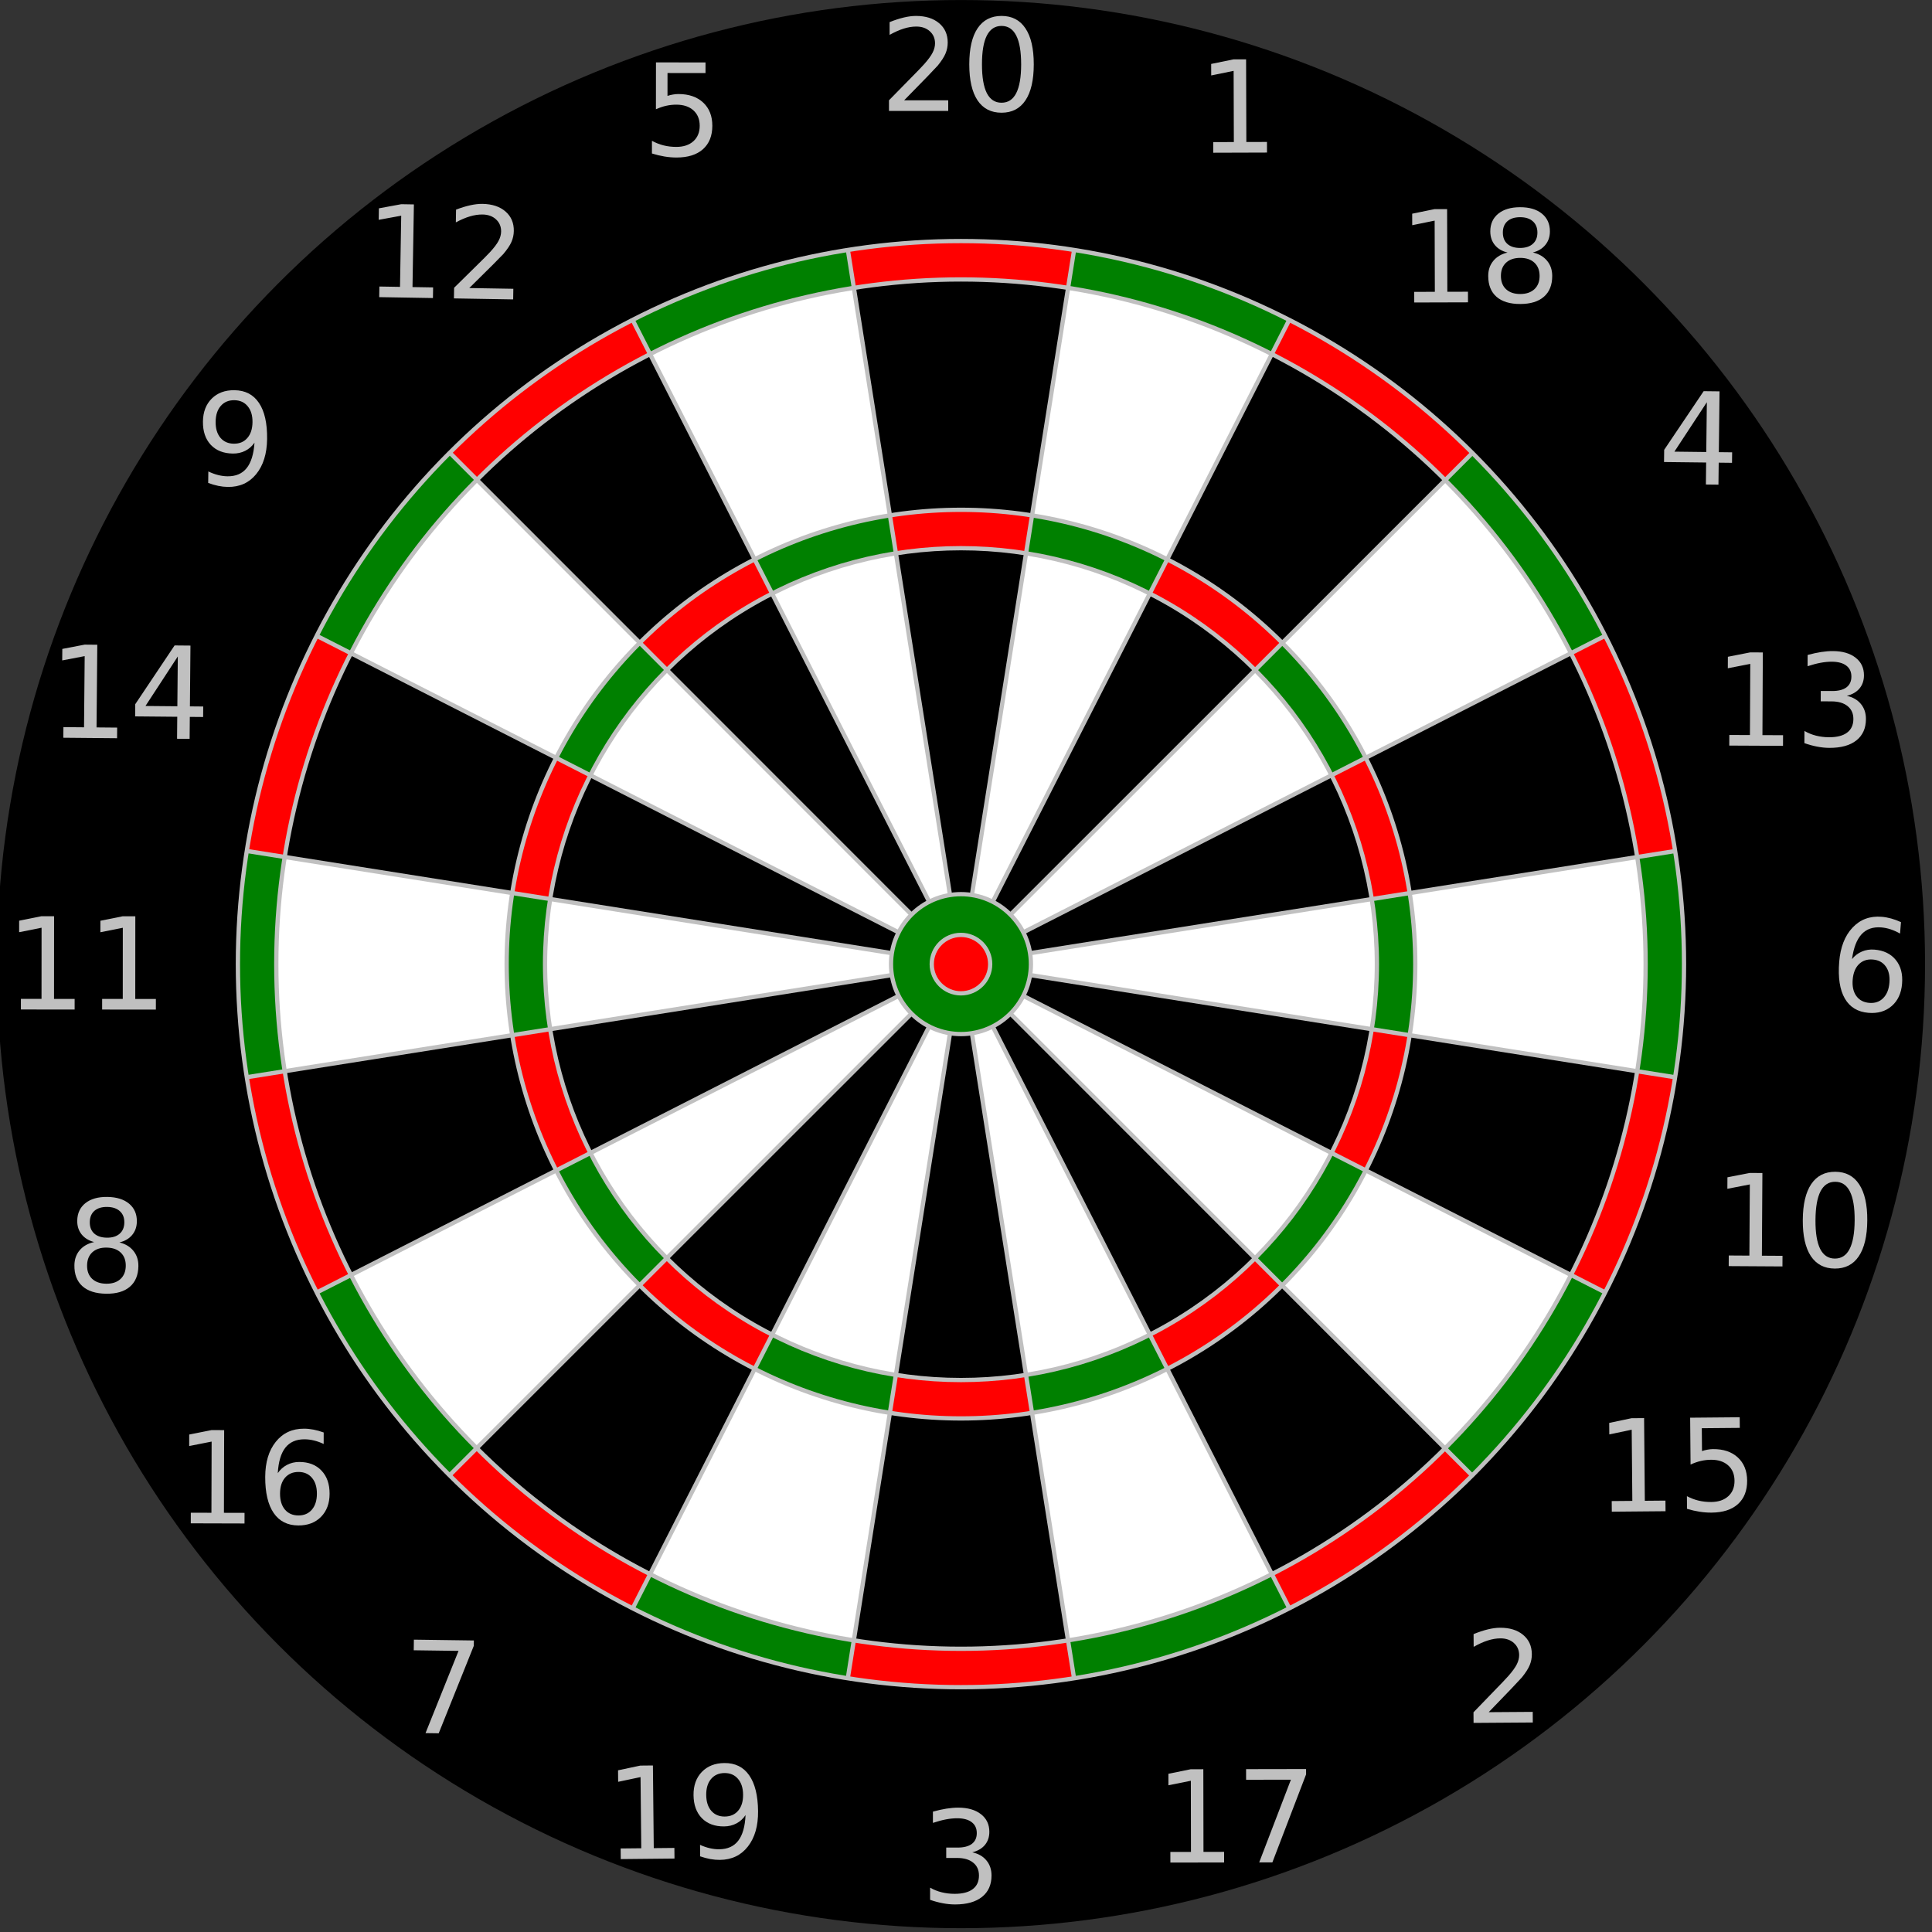 <?xml version="1.0" encoding="UTF-8" standalone="no"?>
<svg
   xmlns:dc="http://purl.org/dc/elements/1.1/"
   xmlns:cc="http://creativecommons.org/ns#"
   xmlns:rdf="http://www.w3.org/1999/02/22-rdf-syntax-ns#"
   xmlns:svg="http://www.w3.org/2000/svg"
   xmlns="http://www.w3.org/2000/svg"
   xmlns:xlink="http://www.w3.org/1999/xlink"
   xmlns:sodipodi="http://sodipodi.sourceforge.net/DTD/sodipodi-0.dtd"
   xmlns:inkscape="http://www.inkscape.org/namespaces/inkscape"
   height="731.949"
   version="1.0"
   viewBox="-250 -250 500 500"
   width="731.949"
   id="svg2"
   sodipodi:version="0.32"
   inkscape:version="0.48.4 r"
   sodipodi:docname="dartboard.svg"
   inkscape:output_extension="org.inkscape.output.svg.inkscape">
  <rect x="-250" y="-250" width="500" height="500" fill="#333333" stroke="none"/>
  <sodipodi:namedview
     inkscape:window-height="1028"
     inkscape:window-width="1618"
     inkscape:pageshadow="2"
     inkscape:pageopacity="0.0"
     guidetolerance="10.0"
     gridtolerance="10.0"
     objecttolerance="10.0"
     borderopacity="1.0"
     bordercolor="#666666"
     pagecolor="#ffffff"
     id="base"
     showgrid="false"
     inkscape:zoom="1.1148313"
     inkscape:cx="222.94921"
     inkscape:cy="370.82162"
     inkscape:window-x="54"
     inkscape:window-y="-8"
     inkscape:window-maximized="1"
     inkscape:current-layer="svg2" />
  <defs
     id="defs6">
    <line
       id="refwire"
       x1="2.566"
       x2="26.52"
       y1="16.2"
       y2="167.4"
       style="stroke:#c0c0c0;stroke-width:1" />
    <path
       d="M 0,0 L 15.64,98.77 C 5.278,100.411 -5.278,100.411 -15.64,98.77 L 0,0 z"
       id="SLICE"
       style="stroke-width:0" />
    <use
       id="double"
       transform="scale(1.695,1.695)"
       xlink:href="#SLICE"
       x="0"
       y="0"
       width="500"
       height="500" />
    <use
       id="outer"
       transform="scale(1.605,1.605)"
       xlink:href="#SLICE"
       x="0"
       y="0"
       width="500"
       height="500" />
    <use
       id="triple"
       transform="scale(1.065,1.065)"
       xlink:href="#SLICE"
       x="0"
       y="0"
       width="500"
       height="500" />
    <use
       id="inner"
       transform="scale(0.975,0.975)"
       xlink:href="#SLICE"
       x="0"
       y="0"
       width="500"
       height="500" />
  </defs>
  <circle
     d="M 226,0 C 226,124.816 124.816,226 0,226 -124.816,226 -226,124.816 -226,0 c 0,-124.816 101.184,-226 226,-226 124.816,0 226,101.184 226,226 z"
     style="fill:#000000"
     sodipodi:ry="226"
     sodipodi:rx="226"
     sodipodi:cy="0"
     sodipodi:cx="0"
     cy="0"
     cx="0"
     id="circle16"
     r="226"
     transform="matrix(1.104,0,0,-1.104,-1.304,-0.487)" />
  <g
     id="dartboard"
     transform="matrix(1.104,0,0,-1.104,-1.304,-0.487)">
    <g
       id="g19">
      <use
         height="500"
         width="500"
         y="0"
         x="0"
         style="fill:#ff0000"
         id="use21"
         xlink:href="#double" />
      <use
         height="500"
         width="500"
         y="0"
         x="0"
         style="fill:#000000"
         id="use23"
         xlink:href="#outer" />
      <use
         height="500"
         width="500"
         y="0"
         x="0"
         style="fill:#ff0000"
         id="use25"
         xlink:href="#triple" />
      <use
         height="500"
         width="500"
         y="0"
         x="0"
         style="fill:#000000"
         id="use27"
         xlink:href="#inner" />
    </g>
    <g
       id="g29"
       transform="matrix(0.951,0.309,-0.309,0.951,0,0)">
      <use
         height="500"
         width="500"
         y="0"
         x="0"
         style="fill:#008000"
         id="use31"
         xlink:href="#double" />
      <use
         height="500"
         width="500"
         y="0"
         x="0"
         style="fill:#ffffff"
         id="use33"
         xlink:href="#outer" />
      <use
         height="500"
         width="500"
         y="0"
         x="0"
         style="fill:#008000"
         id="use35"
         xlink:href="#triple" />
      <use
         height="500"
         width="500"
         y="0"
         x="0"
         style="fill:#ffffff"
         id="use37"
         xlink:href="#inner" />
    </g>
    <g
       id="g39"
       transform="matrix(0.809,0.588,-0.588,0.809,0,0)">
      <use
         height="500"
         width="500"
         y="0"
         x="0"
         style="fill:#ff0000"
         id="use41"
         xlink:href="#double" />
      <use
         height="500"
         width="500"
         y="0"
         x="0"
         style="fill:#000000"
         id="use43"
         xlink:href="#outer" />
      <use
         height="500"
         width="500"
         y="0"
         x="0"
         style="fill:#ff0000"
         id="use45"
         xlink:href="#triple" />
      <use
         height="500"
         width="500"
         y="0"
         x="0"
         style="fill:#000000"
         id="use47"
         xlink:href="#inner" />
    </g>
    <g
       id="g49"
       transform="matrix(0.588,0.809,-0.809,0.588,0,0)">
      <use
         height="500"
         width="500"
         y="0"
         x="0"
         style="fill:#008000"
         id="use51"
         xlink:href="#double" />
      <use
         height="500"
         width="500"
         y="0"
         x="0"
         style="fill:#ffffff"
         id="use53"
         xlink:href="#outer" />
      <use
         height="500"
         width="500"
         y="0"
         x="0"
         style="fill:#008000"
         id="use55"
         xlink:href="#triple" />
      <use
         height="500"
         width="500"
         y="0"
         x="0"
         style="fill:#ffffff"
         id="use57"
         xlink:href="#inner" />
    </g>
    <g
       id="g59"
       transform="matrix(0.309,0.951,-0.951,0.309,0,0)">
      <use
         height="500"
         width="500"
         y="0"
         x="0"
         style="fill:#ff0000"
         id="use61"
         xlink:href="#double" />
      <use
         height="500"
         width="500"
         y="0"
         x="0"
         style="fill:#000000"
         id="use63"
         xlink:href="#outer" />
      <use
         height="500"
         width="500"
         y="0"
         x="0"
         style="fill:#ff0000"
         id="use65"
         xlink:href="#triple" />
      <use
         height="500"
         width="500"
         y="0"
         x="0"
         style="fill:#000000"
         id="use67"
         xlink:href="#inner" />
    </g>
    <g
       id="g69"
       transform="matrix(0,1,-1,0,0,0)">
      <use
         height="500"
         width="500"
         y="0"
         x="0"
         style="fill:#008000"
         id="use71"
         xlink:href="#double" />
      <use
         height="500"
         width="500"
         y="0"
         x="0"
         style="fill:#ffffff"
         id="use73"
         xlink:href="#outer" />
      <use
         height="500"
         width="500"
         y="0"
         x="0"
         style="fill:#008000"
         id="use75"
         xlink:href="#triple" />
      <use
         height="500"
         width="500"
         y="0"
         x="0"
         style="fill:#ffffff"
         id="use77"
         xlink:href="#inner" />
    </g>
    <g
       id="g79"
       transform="matrix(-0.309,0.951,-0.951,-0.309,0,0)">
      <use
         height="500"
         width="500"
         y="0"
         x="0"
         style="fill:#ff0000"
         id="use81"
         xlink:href="#double" />
      <use
         height="500"
         width="500"
         y="0"
         x="0"
         style="fill:#000000"
         id="use83"
         xlink:href="#outer" />
      <use
         height="500"
         width="500"
         y="0"
         x="0"
         style="fill:#ff0000"
         id="use85"
         xlink:href="#triple" />
      <use
         height="500"
         width="500"
         y="0"
         x="0"
         style="fill:#000000"
         id="use87"
         xlink:href="#inner" />
    </g>
    <g
       id="g89"
       transform="matrix(-0.588,0.809,-0.809,-0.588,0,0)">
      <use
         height="500"
         width="500"
         y="0"
         x="0"
         style="fill:#008000"
         id="use91"
         xlink:href="#double" />
      <use
         height="500"
         width="500"
         y="0"
         x="0"
         style="fill:#ffffff"
         id="use93"
         xlink:href="#outer" />
      <use
         height="500"
         width="500"
         y="0"
         x="0"
         style="fill:#008000"
         id="use95"
         xlink:href="#triple" />
      <use
         height="500"
         width="500"
         y="0"
         x="0"
         style="fill:#ffffff"
         id="use97"
         xlink:href="#inner" />
    </g>
    <g
       id="g99"
       transform="matrix(-0.809,0.588,-0.588,-0.809,0,0)">
      <use
         height="500"
         width="500"
         y="0"
         x="0"
         style="fill:#ff0000"
         id="use101"
         xlink:href="#double" />
      <use
         height="500"
         width="500"
         y="0"
         x="0"
         style="fill:#000000"
         id="use103"
         xlink:href="#outer" />
      <use
         height="500"
         width="500"
         y="0"
         x="0"
         style="fill:#ff0000"
         id="use105"
         xlink:href="#triple" />
      <use
         height="500"
         width="500"
         y="0"
         x="0"
         style="fill:#000000"
         id="use107"
         xlink:href="#inner" />
    </g>
    <g
       id="g109"
       transform="matrix(-0.951,0.309,-0.309,-0.951,0,0)">
      <use
         height="500"
         width="500"
         y="0"
         x="0"
         style="fill:#008000"
         id="use111"
         xlink:href="#double" />
      <use
         height="500"
         width="500"
         y="0"
         x="0"
         style="fill:#ffffff"
         id="use113"
         xlink:href="#outer" />
      <use
         height="500"
         width="500"
         y="0"
         x="0"
         style="fill:#008000"
         id="use115"
         xlink:href="#triple" />
      <use
         height="500"
         width="500"
         y="0"
         x="0"
         style="fill:#ffffff"
         id="use117"
         xlink:href="#inner" />
    </g>
    <g
       id="g119"
       transform="scale(-1,-1)">
      <use
         height="500"
         width="500"
         y="0"
         x="0"
         style="fill:#ff0000"
         id="use121"
         xlink:href="#double" />
      <use
         height="500"
         width="500"
         y="0"
         x="0"
         style="fill:#000000"
         id="use123"
         xlink:href="#outer" />
      <use
         height="500"
         width="500"
         y="0"
         x="0"
         style="fill:#ff0000"
         id="use125"
         xlink:href="#triple" />
      <use
         height="500"
         width="500"
         y="0"
         x="0"
         style="fill:#000000"
         id="use127"
         xlink:href="#inner" />
    </g>
    <g
       id="g129"
       transform="matrix(-0.951,-0.309,0.309,-0.951,0,0)">
      <use
         height="500"
         width="500"
         y="0"
         x="0"
         style="fill:#008000"
         id="use131"
         xlink:href="#double" />
      <use
         height="500"
         width="500"
         y="0"
         x="0"
         style="fill:#ffffff"
         id="use133"
         xlink:href="#outer" />
      <use
         height="500"
         width="500"
         y="0"
         x="0"
         style="fill:#008000"
         id="use135"
         xlink:href="#triple" />
      <use
         height="500"
         width="500"
         y="0"
         x="0"
         style="fill:#ffffff"
         id="use137"
         xlink:href="#inner" />
    </g>
    <g
       id="g139"
       transform="matrix(-0.809,-0.588,0.588,-0.809,0,0)">
      <use
         height="500"
         width="500"
         y="0"
         x="0"
         style="fill:#ff0000"
         id="use141"
         xlink:href="#double" />
      <use
         height="500"
         width="500"
         y="0"
         x="0"
         style="fill:#000000"
         id="use143"
         xlink:href="#outer" />
      <use
         height="500"
         width="500"
         y="0"
         x="0"
         style="fill:#ff0000"
         id="use145"
         xlink:href="#triple" />
      <use
         height="500"
         width="500"
         y="0"
         x="0"
         style="fill:#000000"
         id="use147"
         xlink:href="#inner" />
    </g>
    <g
       id="g149"
       transform="matrix(-0.588,-0.809,0.809,-0.588,0,0)">
      <use
         height="500"
         width="500"
         y="0"
         x="0"
         style="fill:#008000"
         id="use151"
         xlink:href="#double" />
      <use
         height="500"
         width="500"
         y="0"
         x="0"
         style="fill:#ffffff"
         id="use153"
         xlink:href="#outer" />
      <use
         height="500"
         width="500"
         y="0"
         x="0"
         style="fill:#008000"
         id="use155"
         xlink:href="#triple" />
      <use
         height="500"
         width="500"
         y="0"
         x="0"
         style="fill:#ffffff"
         id="use157"
         xlink:href="#inner" />
    </g>
    <g
       id="g159"
       transform="matrix(-0.309,-0.951,0.951,-0.309,0,0)">
      <use
         height="500"
         width="500"
         y="0"
         x="0"
         style="fill:#ff0000"
         id="use161"
         xlink:href="#double" />
      <use
         height="500"
         width="500"
         y="0"
         x="0"
         style="fill:#000000"
         id="use163"
         xlink:href="#outer" />
      <use
         height="500"
         width="500"
         y="0"
         x="0"
         style="fill:#ff0000"
         id="use165"
         xlink:href="#triple" />
      <use
         height="500"
         width="500"
         y="0"
         x="0"
         style="fill:#000000"
         id="use167"
         xlink:href="#inner" />
    </g>
    <g
       id="g169"
       transform="matrix(0,-1,1,0,0,0)">
      <use
         height="500"
         width="500"
         y="0"
         x="0"
         style="fill:#008000"
         id="use171"
         xlink:href="#double" />
      <use
         height="500"
         width="500"
         y="0"
         x="0"
         style="fill:#ffffff"
         id="use173"
         xlink:href="#outer" />
      <use
         height="500"
         width="500"
         y="0"
         x="0"
         style="fill:#008000"
         id="use175"
         xlink:href="#triple" />
      <use
         height="500"
         width="500"
         y="0"
         x="0"
         style="fill:#ffffff"
         id="use177"
         xlink:href="#inner" />
    </g>
    <g
       id="g179"
       transform="matrix(0.309,-0.951,0.951,0.309,0,0)">
      <use
         height="500"
         width="500"
         y="0"
         x="0"
         style="fill:#ff0000"
         id="use181"
         xlink:href="#double" />
      <use
         height="500"
         width="500"
         y="0"
         x="0"
         style="fill:#000000"
         id="use183"
         xlink:href="#outer" />
      <use
         height="500"
         width="500"
         y="0"
         x="0"
         style="fill:#ff0000"
         id="use185"
         xlink:href="#triple" />
      <use
         height="500"
         width="500"
         y="0"
         x="0"
         style="fill:#000000"
         id="use187"
         xlink:href="#inner" />
    </g>
    <g
       id="g189"
       transform="matrix(0.588,-0.809,0.809,0.588,0,0)">
      <use
         height="500"
         width="500"
         y="0"
         x="0"
         style="fill:#008000"
         id="use191"
         xlink:href="#double" />
      <use
         height="500"
         width="500"
         y="0"
         x="0"
         style="fill:#ffffff"
         id="use193"
         xlink:href="#outer" />
      <use
         height="500"
         width="500"
         y="0"
         x="0"
         style="fill:#008000"
         id="use195"
         xlink:href="#triple" />
      <use
         height="500"
         width="500"
         y="0"
         x="0"
         style="fill:#ffffff"
         id="use197"
         xlink:href="#inner" />
    </g>
    <g
       id="g199"
       transform="matrix(0.809,-0.588,0.588,0.809,0,0)">
      <use
         height="500"
         width="500"
         y="0"
         x="0"
         style="fill:#ff0000"
         id="use201"
         xlink:href="#double" />
      <use
         height="500"
         width="500"
         y="0"
         x="0"
         style="fill:#000000"
         id="use203"
         xlink:href="#outer" />
      <use
         height="500"
         width="500"
         y="0"
         x="0"
         style="fill:#ff0000"
         id="use205"
         xlink:href="#triple" />
      <use
         height="500"
         width="500"
         y="0"
         x="0"
         style="fill:#000000"
         id="use207"
         xlink:href="#inner" />
    </g>
    <g
       id="g209"
       transform="matrix(0.951,-0.309,0.309,0.951,0,0)">
      <use
         height="500"
         width="500"
         y="0"
         x="0"
         style="fill:#008000"
         id="use211"
         xlink:href="#double" />
      <use
         height="500"
         width="500"
         y="0"
         x="0"
         style="fill:#ffffff"
         id="use213"
         xlink:href="#outer" />
      <use
         height="500"
         width="500"
         y="0"
         x="0"
         style="fill:#008000"
         id="use215"
         xlink:href="#triple" />
      <use
         height="500"
         width="500"
         y="0"
         x="0"
         style="fill:#ffffff"
         id="use217"
         xlink:href="#inner" />
    </g>
    <circle
       d="M 16.4,0 C 16.4,9.057 9.057,16.4 0,16.4 -9.057,16.4 -16.4,9.057 -16.4,0 c 0,-9.057 7.343,-16.4 16.4,-16.4 9.057,0 16.4,7.343 16.4,16.4 z"
       style="fill:#008000;stroke-width:0"
       sodipodi:ry="16.4"
       sodipodi:rx="16.4"
       sodipodi:cy="0"
       sodipodi:cx="0"
       cy="0"
       cx="0"
       id="circle219"
       r="16.4" />
    <circle
       d="M 6.85,0 C 6.85,3.783 3.783,6.85 0,6.85 -3.783,6.85 -6.85,3.783 -6.85,0 c 0,-3.783 3.067,-6.85 6.85,-6.85 3.783,0 6.85,3.067 6.85,6.85 z"
       style="fill:#ff0000;stroke-width:0"
       sodipodi:ry="6.8499999"
       sodipodi:rx="6.8499999"
       sodipodi:cy="0"
       sodipodi:cx="0"
       cy="0"
       cx="0"
       id="circle221"
       r="6.85" />
    <g
       id="grid">
      <use
         height="500"
         width="500"
         y="0"
         x="0"
         id="use224"
         xlink:href="#refwire" />
      <use
         height="500"
         width="500"
         y="0"
         x="0"
         id="use226"
         xlink:href="#refwire"
         transform="matrix(0.951,0.309,-0.309,0.951,0,0)" />
      <use
         height="500"
         width="500"
         y="0"
         x="0"
         id="use228"
         xlink:href="#refwire"
         transform="matrix(0.809,0.588,-0.588,0.809,0,0)" />
      <use
         height="500"
         width="500"
         y="0"
         x="0"
         id="use230"
         xlink:href="#refwire"
         transform="matrix(0.588,0.809,-0.809,0.588,0,0)" />
      <use
         height="500"
         width="500"
         y="0"
         x="0"
         id="use232"
         xlink:href="#refwire"
         transform="matrix(0.309,0.951,-0.951,0.309,0,0)" />
      <use
         height="500"
         width="500"
         y="0"
         x="0"
         id="use234"
         xlink:href="#refwire"
         transform="matrix(0,1,-1,0,0,0)" />
      <use
         height="500"
         width="500"
         y="0"
         x="0"
         id="use236"
         xlink:href="#refwire"
         transform="matrix(-0.309,0.951,-0.951,-0.309,0,0)" />
      <use
         height="500"
         width="500"
         y="0"
         x="0"
         id="use238"
         xlink:href="#refwire"
         transform="matrix(-0.588,0.809,-0.809,-0.588,0,0)" />
      <use
         height="500"
         width="500"
         y="0"
         x="0"
         id="use240"
         xlink:href="#refwire"
         transform="matrix(-0.809,0.588,-0.588,-0.809,0,0)" />
      <use
         height="500"
         width="500"
         y="0"
         x="0"
         id="use242"
         xlink:href="#refwire"
         transform="matrix(-0.951,0.309,-0.309,-0.951,0,0)" />
      <use
         height="500"
         width="500"
         y="0"
         x="0"
         id="use244"
         xlink:href="#refwire"
         transform="scale(-1,-1)" />
      <use
         height="500"
         width="500"
         y="0"
         x="0"
         id="use246"
         xlink:href="#refwire"
         transform="matrix(-0.951,-0.309,0.309,-0.951,0,0)" />
      <use
         height="500"
         width="500"
         y="0"
         x="0"
         id="use248"
         xlink:href="#refwire"
         transform="matrix(-0.809,-0.588,0.588,-0.809,0,0)" />
      <use
         height="500"
         width="500"
         y="0"
         x="0"
         id="use250"
         xlink:href="#refwire"
         transform="matrix(-0.588,-0.809,0.809,-0.588,0,0)" />
      <use
         height="500"
         width="500"
         y="0"
         x="0"
         id="use252"
         xlink:href="#refwire"
         transform="matrix(-0.309,-0.951,0.951,-0.309,0,0)" />
      <use
         height="500"
         width="500"
         y="0"
         x="0"
         id="use254"
         xlink:href="#refwire"
         transform="matrix(0,-1,1,0,0,0)" />
      <use
         height="500"
         width="500"
         y="0"
         x="0"
         id="use256"
         xlink:href="#refwire"
         transform="matrix(0.309,-0.951,0.951,0.309,0,0)" />
      <use
         height="500"
         width="500"
         y="0"
         x="0"
         id="use258"
         xlink:href="#refwire"
         transform="matrix(0.588,-0.809,0.809,0.588,0,0)" />
      <use
         height="500"
         width="500"
         y="0"
         x="0"
         id="use260"
         xlink:href="#refwire"
         transform="matrix(0.809,-0.588,0.588,0.809,0,0)" />
      <use
         height="500"
         width="500"
         y="0"
         x="0"
         id="use262"
         xlink:href="#refwire"
         transform="matrix(0.951,-0.309,0.309,0.951,0,0)" />
      <!-- from here down some bytes could be saved with CSS -->
      <circle
         d="M 169.5,0 C 169.5,93.612 93.612,169.5 0,169.5 -93.612,169.5 -169.5,93.612 -169.5,0 c 0,-93.612 75.888,-169.5 169.5,-169.5 93.612,0 169.5,75.888 169.5,169.5 z"
         style="fill:none;stroke:#c0c0c0;stroke-width:1"
         sodipodi:ry="169.5"
         sodipodi:rx="169.5"
         sodipodi:cy="0"
         sodipodi:cx="0"
         cy="0"
         cx="0"
         id="circle264"
         r="169.5" />
      <circle
         d="M 160.5,0 C 160.5,88.642 88.642,160.5 0,160.5 -88.642,160.5 -160.5,88.642 -160.5,0 c 0,-88.642 71.858,-160.5 160.5,-160.5 88.642,0 160.5,71.858 160.5,160.5 z"
         style="fill:none;stroke:#c0c0c0;stroke-width:1"
         sodipodi:ry="160.5"
         sodipodi:rx="160.5"
         sodipodi:cy="0"
         sodipodi:cx="0"
         cy="0"
         cx="0"
         id="circle266"
         r="160.5" />
      <circle
         d="M 106.5,0 C 106.5,58.818 58.818,106.5 0,106.5 -58.818,106.5 -106.5,58.818 -106.5,0 c 0,-58.818 47.682,-106.5 106.5,-106.5 58.818,0 106.5,47.682 106.5,106.5 z"
         style="fill:none;stroke:#c0c0c0;stroke-width:1"
         sodipodi:ry="106.5"
         sodipodi:rx="106.5"
         sodipodi:cy="0"
         sodipodi:cx="0"
         cy="0"
         cx="0"
         id="circle268"
         r="106.5" />
      <circle
         d="M 97.5,0 C 97.5,53.848 53.848,97.5 0,97.5 -53.848,97.5 -97.5,53.848 -97.5,0 c 0,-53.848 43.652,-97.5 97.5,-97.5 53.848,0 97.5,43.652 97.5,97.5 z"
         style="fill:none;stroke:#c0c0c0;stroke-width:1"
         sodipodi:ry="97.5"
         sodipodi:rx="97.5"
         sodipodi:cy="0"
         sodipodi:cx="0"
         cy="0"
         cx="0"
         id="circle270"
         r="97.5" />
      <circle
         d="M 16.4,0 C 16.4,9.057 9.057,16.4 0,16.4 -9.057,16.4 -16.4,9.057 -16.4,0 c 0,-9.057 7.343,-16.4 16.4,-16.4 9.057,0 16.4,7.343 16.4,16.4 z"
         style="fill:none;stroke:#c0c0c0;stroke-width:1"
         sodipodi:ry="16.4"
         sodipodi:rx="16.4"
         sodipodi:cy="0"
         sodipodi:cx="0"
         cy="0"
         cx="0"
         id="circle272"
         r="16.4" />
      <circle
         d="M 6.85,0 C 6.85,3.783 3.783,6.85 0,6.85 -3.783,6.85 -6.85,3.783 -6.85,0 c 0,-3.783 3.067,-6.85 6.85,-6.85 3.783,0 6.85,3.067 6.85,6.85 z"
         style="fill:none;stroke:#c0c0c0;stroke-width:1"
         sodipodi:ry="6.8499999"
         sodipodi:rx="6.8499999"
         sodipodi:cy="0"
         sodipodi:cx="0"
         cy="0"
         cx="0"
         id="circle274"
         r="6.85" />
    </g>
  </g>
  <path
     inkscape:connector-curvature="0"
     id="text277"
     d="m 234.681,-1.675 c -1.462,-0.118 -2.663,0.287 -3.603,1.217 -0.93,0.931 -1.465,2.267 -1.606,4.007 -0.14,1.73 0.174,3.135 0.941,4.214 0.779,1.069 1.899,1.663 3.361,1.781 1.462,0.118 2.657,-0.288 3.587,-1.219 0.941,-0.941 1.482,-2.276 1.622,-4.006 0.141,-1.741 -0.178,-3.146 -0.957,-4.215 -0.768,-1.068 -1.883,-1.661 -3.344,-1.78 m 7.29,-9.681 -0.24,2.966 c -0.785,-0.453 -1.589,-0.815 -2.411,-1.088 -0.811,-0.271 -1.625,-0.44 -2.442,-0.506 -2.149,-0.174 -3.852,0.418 -5.109,1.777 -1.246,1.359 -2.068,3.5 -2.467,6.42 0.71,-0.884 1.563,-1.534 2.559,-1.951 0.997,-0.428 2.071,-0.595 3.221,-0.502 2.418,0.196 4.266,1.086 5.544,2.672 1.289,1.575 1.832,3.626 1.628,6.151 -0.2,2.472 -1.091,4.395 -2.674,5.771 -1.582,1.375 -3.588,1.965 -6.017,1.768 -2.783,-0.225 -4.825,-1.461 -6.125,-3.708 -1.299,-2.258 -1.785,-5.412 -1.457,-9.464 0.308,-3.804 1.456,-6.762 3.444,-8.872 1.989,-2.121 4.504,-3.059 7.545,-2.813 0.817,0.066 1.632,0.213 2.447,0.441 0.825,0.229 1.676,0.541 2.553,0.937"
     style="font-size:30px;font-weight:200;text-anchor:middle;fill:#c0c0c0" />
  <path
     inkscape:connector-curvature="0"
     id="text279"
     d="m 197.545,-59.792 5.337,0.025 0.087,-18.42 -5.811,1.137 0.014,-2.976 5.779,-1.137 3.267,0.015 -0.101,21.396 5.337,0.025 -0.013,2.749 -13.908,-0.066 0.013,-2.749 m 30.404,-10.126 c 1.562,0.342 2.777,1.043 3.645,2.103 0.879,1.061 1.315,2.367 1.308,3.92 -0.011,2.383 -0.839,4.222 -2.484,5.519 -1.645,1.297 -3.977,1.938 -6.996,1.924 -1.013,-0.005 -2.059,-0.112 -3.136,-0.322 -1.066,-0.199 -2.17,-0.501 -3.311,-0.905 l 0.015,-3.154 c 0.903,0.533 1.893,0.936 2.97,1.211 1.077,0.275 2.203,0.415 3.378,0.42 2.048,0.01 3.608,-0.387 4.68,-1.191 1.082,-0.804 1.627,-1.976 1.634,-3.518 0.007,-1.423 -0.489,-2.536 -1.488,-3.339 -0.988,-0.813 -2.372,-1.224 -4.151,-1.233 l -2.814,-0.013 0.013,-2.685 2.943,0.014 c 1.606,0.008 2.837,-0.305 3.692,-0.937 0.855,-0.643 1.285,-1.568 1.291,-2.776 0.006,-1.24 -0.432,-2.191 -1.313,-2.853 -0.87,-0.673 -2.125,-1.013 -3.763,-1.02 -0.895,-0.004 -1.855,0.088 -2.88,0.277 -1.025,0.189 -2.153,0.486 -3.384,0.89 l 0.014,-2.911 c 1.242,-0.339 2.402,-0.592 3.481,-0.76 1.09,-0.167 2.114,-0.249 3.074,-0.244 2.48,0.012 4.439,0.587 5.879,1.726 1.439,1.128 2.155,2.652 2.146,4.571 -0.006,1.337 -0.394,2.467 -1.164,3.391 -0.77,0.913 -1.862,1.544 -3.276,1.893"
     style="font-size:30px;font-weight:200;text-anchor:middle;fill:#c0c0c0" />
  <path
     inkscape:connector-curvature="0"
     id="text281"
     d="m 191.731,-145.907 -8.398,12.792 8.247,0.096 0.15,-12.889 m -0.824,-2.856 4.108,0.048 -0.183,15.735 3.445,0.04 -0.032,2.717 -3.445,-0.04 -0.066,5.692 -3.25,-0.038 0.066,-5.692 -10.899,-0.127 0.037,-3.153 10.221,-15.181"
     style="font-size:30px;font-weight:200;text-anchor:middle;fill:#c0c0c0" />
  <path
     inkscape:connector-curvature="0"
     id="text283"
     d="m 115.999,-174.465 5.337,-0.015 -0.052,-18.42 -5.803,1.181 -0.008,-2.976 5.77,-1.181 3.267,-0.009 0.06,21.396 5.337,-0.015 0.008,2.749 -13.908,0.039 -0.008,-2.749 m 27.42,-8.794 c -1.553,0.004 -2.775,0.423 -3.668,1.256 -0.882,0.833 -1.321,1.977 -1.316,3.432 0.004,1.456 0.449,2.597 1.336,3.425 0.897,0.828 2.122,1.239 3.675,1.235 1.553,-0.004 2.775,-0.423 3.668,-1.256 0.892,-0.843 1.337,-1.988 1.333,-3.432 -0.004,-1.456 -0.455,-2.597 -1.352,-3.425 -0.886,-0.828 -2.111,-1.239 -3.675,-1.235 m -3.271,-1.382 c -1.403,-0.341 -2.499,-0.99 -3.289,-1.948 -0.779,-0.957 -1.17,-2.126 -1.174,-3.506 -0.005,-1.93 0.675,-3.457 2.041,-4.583 1.377,-1.125 3.262,-1.691 5.656,-1.698 2.404,-0.007 4.293,0.549 5.665,1.666 1.372,1.117 2.061,2.641 2.067,4.571 0.004,1.38 -0.386,2.551 -1.171,3.513 -0.774,0.962 -1.855,1.617 -3.245,1.966 1.575,0.362 2.801,1.076 3.677,2.141 0.887,1.065 1.333,2.368 1.337,3.91 0.007,2.34 -0.705,4.137 -2.136,5.391 -1.42,1.255 -3.461,1.886 -6.124,1.893 -2.663,0.008 -4.713,-0.612 -6.151,-1.859 -1.427,-1.247 -2.143,-3.04 -2.15,-5.379 -0.004,-1.542 0.434,-2.848 1.315,-3.917 0.881,-1.07 2.108,-1.79 3.681,-2.161 m -1.211,-5.156 c 0.004,1.251 0.394,2.225 1.173,2.924 0.789,0.699 1.89,1.046 3.302,1.042 1.402,-0.004 2.495,-0.357 3.28,-1.06 0.796,-0.703 1.192,-1.68 1.188,-2.931 -0.004,-1.251 -0.405,-2.225 -1.205,-2.924 -0.789,-0.699 -1.884,-1.046 -3.286,-1.042 -1.412,0.004 -2.511,0.357 -3.296,1.061 -0.774,0.703 -1.16,1.68 -1.156,2.93"
     style="font-size:30px;font-weight:200;text-anchor:middle;fill:#c0c0c0" />
  <path
     inkscape:connector-curvature="0"
     id="text285"
     d="m 63.981,-213.223 5.337,-0.016 -0.056,-18.42 -5.802,1.182 -0.009,-2.976 5.77,-1.182 3.267,-0.01 0.065,21.396 5.337,-0.016 0.008,2.749 -13.908,0.043 -0.008,-2.749"
     style="font-size:30px;font-weight:200;text-anchor:middle;fill:#c0c0c0" />
  <path
     inkscape:connector-curvature="0"
     id="text287"
     d="m -16.004,-224.044 11.402,0 0,2.749 -15.331,0 0,-2.749 c 1.24,-1.283 2.927,-3.003 5.062,-5.159 2.146,-2.167 3.493,-3.563 4.043,-4.189 1.046,-1.175 1.774,-2.167 2.183,-2.976 0.42,-0.819 0.631,-1.623 0.631,-2.41 -1.4e-5,-1.283 -0.453,-2.329 -1.358,-3.137 -0.895,-0.809 -2.065,-1.213 -3.509,-1.213 -1.024,2e-5 -2.108,0.178 -3.251,0.534 -1.132,0.356 -2.345,0.895 -3.639,1.617 l 0,-3.299 c 1.315,-0.528 2.544,-0.927 3.687,-1.197 1.143,-0.27 2.189,-0.404 3.137,-0.404 2.501,1e-5 4.496,0.625 5.984,1.876 1.488,1.251 2.232,2.922 2.232,5.013 -1.8e-5,0.992 -0.189,1.935 -0.566,2.83 -0.367,0.884 -1.04,1.93 -2.022,3.137 -0.27,0.313 -1.127,1.218 -2.571,2.717 -1.445,1.488 -3.482,3.574 -6.113,6.259 m 25.197,-19.245 c -1.682,2e-5 -2.949,0.83 -3.801,2.491 -0.841,1.65 -1.261,4.135 -1.261,7.455 -5e-6,3.31 0.42,5.795 1.261,7.455 0.852,1.65 2.119,2.474 3.801,2.474 1.693,1e-5 2.96,-0.825 3.801,-2.474 0.852,-1.66 1.278,-4.146 1.278,-7.455 -1.4e-5,-3.321 -0.426,-5.806 -1.278,-7.455 -0.841,-1.66 -2.108,-2.491 -3.801,-2.491 m 0,-2.588 c 2.706,1e-5 4.771,1.073 6.194,3.218 1.434,2.135 2.151,5.24 2.151,9.315 -1.9e-5,4.065 -0.717,7.17 -2.151,9.315 -1.423,2.135 -3.488,3.202 -6.194,3.202 -2.706,0 -4.776,-1.067 -6.21,-3.202 -1.423,-2.146 -2.135,-5.251 -2.135,-9.315 -2e-6,-4.075 0.712,-7.181 2.135,-9.315 1.434,-2.146 3.504,-3.218 6.21,-3.218"
     style="font-size:30px;font-weight:200;text-anchor:middle;fill:#c0c0c0" />
  <path
     inkscape:connector-curvature="0"
     id="text289"
     d="m -80.237,-233.853 12.825,0.014 -0.003,2.749 -9.833,-0.011 -0.006,5.919 c 0.475,-0.161 0.949,-0.279 1.424,-0.354 0.474,-0.086 0.949,-0.128 1.423,-0.128 2.695,0.003 4.829,0.744 6.402,2.222 1.573,1.479 2.357,3.48 2.355,6.002 -0.003,2.598 -0.814,4.619 -2.432,6.062 -1.619,1.432 -3.9,2.147 -6.843,2.144 -1.013,-0.001 -2.048,-0.088 -3.105,-0.262 -1.046,-0.174 -2.129,-0.434 -3.25,-0.78 l 0.004,-3.283 c 0.97,0.529 1.972,0.924 3.007,1.184 1.035,0.26 2.129,0.39 3.283,0.392 1.865,0.002 3.343,-0.487 4.433,-1.467 1.09,-0.98 1.636,-2.311 1.638,-3.993 0.002,-1.682 -0.541,-3.014 -1.629,-3.996 -1.088,-0.982 -2.564,-1.474 -4.43,-1.476 -0.873,-9.1e-4 -1.747,0.095 -2.62,0.288 -0.863,0.193 -1.747,0.494 -2.653,0.903 l 0.013,-12.129"
     style="font-size:30px;font-weight:200;text-anchor:middle;fill:#c0c0c0" />
  <path
     inkscape:connector-curvature="0"
     id="text291"
     d="m -151.814,-175.848 5.336,0.09 0.311,-18.418 -5.825,1.066 0.05,-2.975 5.792,-1.067 3.266,0.055 -0.362,21.393 5.336,0.09 -0.046,2.749 -13.906,-0.235 0.046,-2.749 m 23.269,0.394 11.4,0.193 -0.046,2.749 -15.329,-0.259 0.046,-2.749 c 1.261,-1.262 2.978,-2.953 5.148,-5.073 2.182,-2.131 3.553,-3.504 4.113,-4.12 1.066,-1.157 1.81,-2.137 2.233,-2.938 0.434,-0.812 0.658,-1.612 0.671,-2.399 0.022,-1.283 -0.413,-2.336 -1.305,-3.16 -0.881,-0.824 -2.044,-1.248 -3.488,-1.272 -1.024,-0.017 -2.111,0.142 -3.259,0.479 -1.138,0.337 -2.36,0.855 -3.666,1.555 l 0.056,-3.299 c 1.324,-0.506 2.56,-0.884 3.707,-1.134 1.147,-0.25 2.195,-0.367 3.144,-0.351 2.501,0.042 4.485,0.701 5.951,1.977 1.466,1.276 2.182,2.959 2.147,5.05 -0.017,0.992 -0.221,1.932 -0.614,2.82 -0.382,0.878 -1.073,1.912 -2.074,3.103 -0.275,0.308 -1.147,1.199 -2.617,2.673 -1.47,1.463 -3.542,3.515 -6.218,6.154"
     style="font-size:30px;font-weight:200;text-anchor:middle;fill:#c0c0c0" />
  <path
     inkscape:connector-curvature="0"
     id="text293"
     d="m -196.121,-125.018 0.037,-2.975 c 0.815,0.398 1.641,0.705 2.479,0.92 0.838,0.215 1.662,0.328 2.47,0.338 2.156,0.026 3.809,-0.676 4.959,-2.106 1.161,-1.441 1.84,-3.638 2.038,-6.59 -0.637,0.919 -1.438,1.621 -2.403,2.105 -0.966,0.484 -2.031,0.719 -3.195,0.705 -2.415,-0.03 -4.32,-0.781 -5.714,-2.254 -1.383,-1.483 -2.06,-3.492 -2.029,-6.025 0.03,-2.48 0.788,-4.46 2.273,-5.94 1.485,-1.48 3.445,-2.206 5.882,-2.176 2.792,0.034 4.908,1.133 6.348,3.297 1.451,2.153 2.151,5.267 2.101,9.342 -0.047,3.806 -0.99,6.835 -2.829,9.087 -1.828,2.242 -4.268,3.344 -7.319,3.307 -0.819,-0.01 -1.648,-0.101 -2.487,-0.273 -0.839,-0.172 -1.709,-0.425 -2.611,-0.76 m 6.627,-10.156 c 1.466,0.018 2.631,-0.469 3.495,-1.461 0.875,-0.992 1.323,-2.361 1.344,-4.108 0.021,-1.736 -0.393,-3.11 -1.243,-4.123 -0.839,-1.024 -1.992,-1.545 -3.458,-1.563 -1.466,-0.018 -2.637,0.474 -3.512,1.477 -0.864,0.992 -1.307,2.356 -1.328,4.092 -0.021,1.746 0.387,3.126 1.227,4.139 0.85,1.013 2.008,1.529 3.474,1.547"
     style="font-size:30px;font-weight:200;text-anchor:middle;fill:#c0c0c0" />
  <path
     inkscape:connector-curvature="0"
     id="text295"
     d="m -233.588,-61.823 5.337,0.048 0.167,-18.42 -5.816,1.112 0.027,-2.976 5.784,-1.112 3.267,0.03 -0.194,21.395 5.337,0.048 -0.025,2.749 -13.908,-0.126 0.025,-2.749 m 29.6,-18.283 -8.364,12.814 8.248,0.075 0.117,-12.889 m -0.831,-2.854 4.108,0.037 -0.142,15.735 3.445,0.031 -0.025,2.717 -3.445,-0.031 -0.051,5.692 -3.251,-0.029 0.051,-5.692 -10.9,-0.099 0.029,-3.153 10.181,-15.208"
     style="font-size:30px;font-weight:200;text-anchor:middle;fill:#c0c0c0" />
  <path
     inkscape:connector-curvature="0"
     id="text297"
     d="m -244.591,8.508 5.337,0.004 0.013,-18.42 -5.807,1.16 0.002,-2.976 5.774,-1.16 3.267,0.002 -0.015,21.396 5.337,0.004 -0.002,2.749 -13.908,-0.01 0.002,-2.749 m 21.024,0.015 5.337,0.004 0.013,-18.42 -5.807,1.16 0.002,-2.976 5.774,-1.16 3.267,0.002 -0.015,21.396 5.337,0.004 -0.002,2.749 -13.908,-0.01 0.002,-2.749"
     style="font-size:30px;font-weight:200;text-anchor:middle;fill:#c0c0c0" />
  <path
     inkscape:connector-curvature="0"
     id="text299"
     d="m -222.398,72.878 c -1.552,-0.023 -2.782,0.374 -3.689,1.191 -0.896,0.817 -1.355,1.953 -1.376,3.409 -0.021,1.455 0.404,2.605 1.276,3.448 0.883,0.843 2.1,1.276 3.652,1.299 1.552,0.023 2.782,-0.374 3.689,-1.191 0.907,-0.828 1.371,-1.964 1.393,-3.408 0.021,-1.455 -0.409,-2.605 -1.292,-3.448 -0.872,-0.843 -2.089,-1.276 -3.652,-1.299 m -3.246,-1.439 c -1.396,-0.366 -2.481,-1.034 -3.254,-2.005 -0.762,-0.971 -1.133,-2.146 -1.113,-3.526 0.028,-1.93 0.735,-3.445 2.121,-4.546 1.396,-1.101 3.291,-1.634 5.684,-1.599 2.404,0.035 4.282,0.624 5.635,1.765 1.353,1.141 2.015,2.677 1.986,4.606 -0.02,1.38 -0.431,2.544 -1.232,3.492 -0.79,0.948 -1.883,1.584 -3.279,1.909 1.569,0.39 2.782,1.125 3.639,2.205 0.868,1.08 1.291,2.391 1.269,3.933 -0.034,2.339 -0.778,4.124 -2.23,5.353 -1.441,1.23 -3.493,1.825 -6.156,1.786 -2.663,-0.039 -4.702,-0.694 -6.117,-1.966 -1.405,-1.271 -2.09,-3.077 -2.055,-5.416 0.023,-1.542 0.484,-2.84 1.383,-3.894 0.9,-1.054 2.139,-1.753 3.719,-2.097 m -1.121,-5.176 c -0.018,1.251 0.355,2.232 1.121,2.944 0.777,0.712 1.871,1.079 3.283,1.1 1.401,0.021 2.501,-0.314 3.298,-1.003 0.808,-0.689 1.221,-1.659 1.24,-2.909 0.018,-1.251 -0.366,-2.232 -1.154,-2.944 -0.777,-0.712 -1.866,-1.079 -3.267,-1.099 -1.412,-0.021 -2.517,0.314 -3.314,1.003 -0.786,0.689 -1.189,1.659 -1.207,2.91"
     style="font-size:30px;font-weight:200;text-anchor:middle;fill:#c0c0c0" />
  <path
     inkscape:connector-curvature="0"
     id="text301"
     d="m -200.619,141.488 5.337,0.015 0.051,-18.42 -5.809,1.148 0.008,-2.976 5.777,-1.148 3.267,0.009 -0.06,21.396 5.337,0.015 -0.008,2.749 -13.908,-0.039 0.008,-2.749 m 27.879,-10.547 c -1.466,-0.004 -2.632,0.494 -3.497,1.494 -0.855,1 -1.284,2.374 -1.289,4.12 -0.005,1.736 0.417,3.112 1.266,4.128 0.86,1.005 2.023,1.51 3.489,1.514 1.466,0.004 2.627,-0.494 3.481,-1.494 0.865,-1.011 1.3,-2.384 1.305,-4.12 0.005,-1.747 -0.423,-3.122 -1.282,-4.128 -0.849,-1.005 -2.007,-1.51 -3.473,-1.514 m 6.514,-10.219 -0.008,2.976 c -0.818,-0.39 -1.648,-0.689 -2.488,-0.896 -0.83,-0.207 -1.654,-0.312 -2.474,-0.314 -2.156,-0.006 -3.808,0.717 -4.955,2.169 -1.136,1.452 -1.789,3.65 -1.959,6.593 0.639,-0.936 1.439,-1.651 2.4,-2.144 0.961,-0.504 2.018,-0.754 3.172,-0.751 2.426,0.007 4.338,0.751 5.735,2.232 1.408,1.47 2.109,3.472 2.102,6.006 -0.007,2.48 -0.746,4.467 -2.216,5.961 -1.47,1.495 -3.424,2.238 -5.861,2.232 -2.792,-0.008 -4.924,-1.081 -6.395,-3.22 -1.471,-2.15 -2.201,-5.257 -2.19,-9.321 0.011,-3.817 0.925,-6.855 2.742,-9.114 1.818,-2.27 4.252,-3.4 7.303,-3.392 0.819,0.002 1.644,0.086 2.474,0.249 0.84,0.164 1.713,0.409 2.618,0.735"
     style="font-size:30px;font-weight:200;text-anchor:middle;fill:#c0c0c0" />
  <path
     inkscape:connector-curvature="0"
     id="text303"
     d="m -142.888,174.339 15.524,0.214 -0.019,1.391 -9.079,22.631 -3.412,-0.047 8.542,-21.28 -11.595,-0.16 0.038,-2.749"
     style="font-size:30px;font-weight:200;text-anchor:middle;fill:#c0c0c0" />
  <path
     inkscape:connector-curvature="0"
     id="text305"
     d="m -89.378,228.381 5.337,-0.054 -0.187,-18.419 -5.794,1.223 -0.03,-2.976 5.761,-1.223 3.267,-0.033 0.217,21.395 5.337,-0.054 0.028,2.749 -13.908,0.141 -0.028,-2.749 m 20.577,2.039 -0.03,-2.976 c 0.823,0.38 1.656,0.668 2.499,0.864 0.843,0.196 1.669,0.29 2.477,0.282 2.156,-0.022 3.793,-0.761 4.91,-2.217 1.128,-1.467 1.758,-3.678 1.89,-6.634 -0.616,0.934 -1.401,1.653 -2.356,2.159 -0.954,0.506 -2.014,0.764 -3.178,0.776 -2.415,0.025 -4.336,-0.684 -5.763,-2.125 -1.416,-1.452 -2.138,-3.445 -2.163,-5.978 -0.025,-2.48 0.688,-4.476 2.139,-5.99 1.451,-1.513 3.395,-2.283 5.831,-2.307 2.792,-0.028 4.932,1.023 6.42,3.153 1.499,2.12 2.269,5.217 2.31,9.292 0.039,3.806 -0.836,6.855 -2.624,9.148 -1.777,2.282 -4.192,3.439 -7.243,3.47 -0.819,0.008 -1.65,-0.064 -2.493,-0.217 -0.843,-0.153 -1.718,-0.387 -2.627,-0.701 m 6.397,-10.303 c 1.466,-0.015 2.62,-0.528 3.462,-1.539 0.852,-1.011 1.27,-2.39 1.252,-4.137 -0.018,-1.736 -0.463,-3.101 -1.335,-4.094 -0.862,-1.005 -2.026,-1.5 -3.492,-1.485 -1.466,0.015 -2.625,0.533 -3.478,1.556 -0.842,1.011 -1.253,2.385 -1.236,4.121 0.018,1.747 0.458,3.117 1.319,4.111 0.873,0.994 2.042,1.483 3.508,1.468"
     style="font-size:30px;font-weight:200;text-anchor:middle;fill:#c0c0c0" />
  <path
     inkscape:connector-curvature="0"
     id="text307"
     d="m 1.624,229.382 c 1.563,0.334 2.782,1.03 3.655,2.086 0.884,1.057 1.326,2.361 1.326,3.914 -1.8e-5,2.383 -0.819,4.226 -2.458,5.531 -1.639,1.305 -3.968,1.957 -6.986,1.957 -1.013,0 -2.059,-0.102 -3.137,-0.307 -1.067,-0.194 -2.172,-0.491 -3.315,-0.889 l 0,-3.154 c 0.906,0.528 1.898,0.927 2.976,1.197 1.078,0.27 2.205,0.404 3.38,0.404 2.048,0 3.606,-0.404 4.674,-1.213 1.078,-0.809 1.617,-1.984 1.617,-3.526 -1.4e-5,-1.423 -0.501,-2.534 -1.504,-3.332 -0.992,-0.809 -2.377,-1.213 -4.156,-1.213 l -2.814,0 0,-2.685 2.943,0 c 1.606,1e-5 2.836,-0.318 3.687,-0.954 0.852,-0.647 1.278,-1.574 1.278,-2.782 -1.5e-5,-1.24 -0.442,-2.189 -1.326,-2.846 -0.873,-0.668 -2.129,-1.003 -3.768,-1.003 -0.895,3e-5 -1.854,0.097 -2.879,0.291 -1.024,0.194 -2.151,0.496 -3.38,0.906 l 0,-2.911 c 1.24,-0.345 2.399,-0.604 3.477,-0.776 1.089,-0.172 2.113,-0.259 3.073,-0.259 2.48,3e-5 4.442,0.566 5.887,1.698 1.445,1.121 2.167,2.642 2.167,4.561 -2e-5,1.337 -0.383,2.469 -1.148,3.396 -0.766,0.916 -1.854,1.553 -3.267,1.908"
     style="font-size:30px;font-weight:200;text-anchor:middle;fill:#c0c0c0" />
  <path
     inkscape:connector-curvature="0"
     id="text309"
     d="m 52.887,229.285 5.337,-0.01 -0.033,-18.42 -5.804,1.175 -0.005,-2.976 5.771,-1.175 3.267,-0.006 0.039,21.396 5.337,-0.01 0.005,2.749 -13.908,0.025 -0.005,-2.749 m 19.595,-21.431 15.526,-0.028 0.003,1.391 -8.724,22.77 -3.412,0.006 8.209,-21.411 -11.596,0.021 -0.005,-2.749"
     style="font-size:30px;font-weight:200;text-anchor:middle;fill:#c0c0c0" />
  <path
     inkscape:connector-curvature="0"
     id="text311"
     d="m 135.268,193.11 11.401,-0.079 0.019,2.749 -15.331,0.107 -0.019,-2.749 c 1.231,-1.292 2.906,-3.023 5.026,-5.194 2.13,-2.182 3.468,-3.588 4.014,-4.217 1.038,-1.182 1.758,-2.179 2.163,-2.991 0.415,-0.822 0.619,-1.627 0.614,-2.414 -0.009,-1.283 -0.469,-2.326 -1.38,-3.128 -0.9,-0.802 -2.073,-1.199 -3.518,-1.188 -1.024,0.007 -2.107,0.193 -3.247,0.556 -1.13,0.364 -2.339,0.911 -3.627,1.643 l -0.023,-3.299 c 1.312,-0.537 2.538,-0.945 3.679,-1.222 1.141,-0.277 2.186,-0.419 3.135,-0.426 2.501,-0.017 4.5,0.594 5.997,1.834 1.497,1.24 2.252,2.906 2.267,4.998 0.007,0.992 -0.175,1.937 -0.546,2.834 -0.36,0.887 -1.027,1.937 -2,3.151 -0.267,0.315 -1.118,1.226 -2.552,2.735 -1.434,1.498 -3.458,3.598 -6.069,6.301"
     style="font-size:30px;font-weight:200;text-anchor:middle;fill:#c0c0c0" />
  <path
     inkscape:connector-curvature="0"
     id="text313"
     d="m 167.108,138.476 5.337,-0.047 -0.163,-18.42 -5.795,1.216 -0.026,-2.976 5.763,-1.215 3.267,-0.029 0.189,21.395 5.337,-0.047 0.024,2.749 -13.908,0.123 -0.024,-2.749 m 20.3,-21.577 12.824,-0.114 0.024,2.749 -9.832,0.087 0.052,5.919 c 0.473,-0.166 0.946,-0.289 1.42,-0.368 0.474,-0.09 0.948,-0.138 1.422,-0.142 2.695,-0.024 4.837,0.696 6.424,2.159 1.587,1.463 2.392,3.456 2.414,5.979 0.023,2.598 -0.768,4.627 -2.372,6.086 -1.605,1.448 -3.878,2.185 -6.822,2.211 -1.013,0.009 -2.049,-0.068 -3.107,-0.231 -1.047,-0.163 -2.133,-0.412 -3.257,-0.747 l -0.029,-3.283 c 0.975,0.52 1.981,0.904 3.018,1.154 1.037,0.25 2.133,0.369 3.286,0.359 1.865,-0.017 3.338,-0.52 4.418,-1.511 1.08,-0.991 1.613,-2.327 1.598,-4.009 -0.015,-1.682 -0.571,-3.009 -1.669,-3.98 -1.098,-0.971 -2.579,-1.449 -4.444,-1.432 -0.873,0.008 -1.746,0.113 -2.617,0.314 -0.861,0.202 -1.742,0.511 -2.644,0.929 l -0.107,-12.129"
     style="font-size:30px;font-weight:200;text-anchor:middle;fill:#c0c0c0" />
  <path
     inkscape:connector-curvature="0"
     id="text315"
     d="m 197.404,74.919 5.337,0.033 0.113,-18.42 -5.813,1.129 0.018,-2.976 5.781,-1.129 3.267,0.02 -0.131,21.396 5.337,0.033 -0.017,2.749 -13.908,-0.085 0.017,-2.749 m 27.562,-19.077 c -1.682,-0.01 -2.954,0.812 -3.816,2.467 -0.851,1.644 -1.287,4.127 -1.307,7.448 -0.02,3.31 0.385,5.798 1.216,7.463 0.842,1.655 2.103,2.487 3.785,2.498 1.693,0.01 2.965,-0.807 3.816,-2.451 0.862,-1.655 1.303,-4.138 1.323,-7.448 0.02,-3.321 -0.39,-5.808 -1.232,-7.463 -0.831,-1.665 -2.093,-2.503 -3.785,-2.514 m 0.016,-2.588 c 2.706,0.017 4.764,1.102 6.174,3.256 1.421,2.144 2.119,5.253 2.094,9.328 -0.025,4.065 -0.761,7.165 -2.208,9.302 -1.436,2.126 -3.507,3.181 -6.214,3.164 -2.706,-0.017 -4.77,-1.097 -6.19,-3.24 -1.41,-2.154 -2.103,-5.264 -2.078,-9.328 0.025,-4.075 0.756,-7.176 2.192,-9.302 1.447,-2.137 3.524,-3.197 6.23,-3.18"
     style="font-size:30px;font-weight:200;text-anchor:middle;fill:#c0c0c0" />
</svg>
